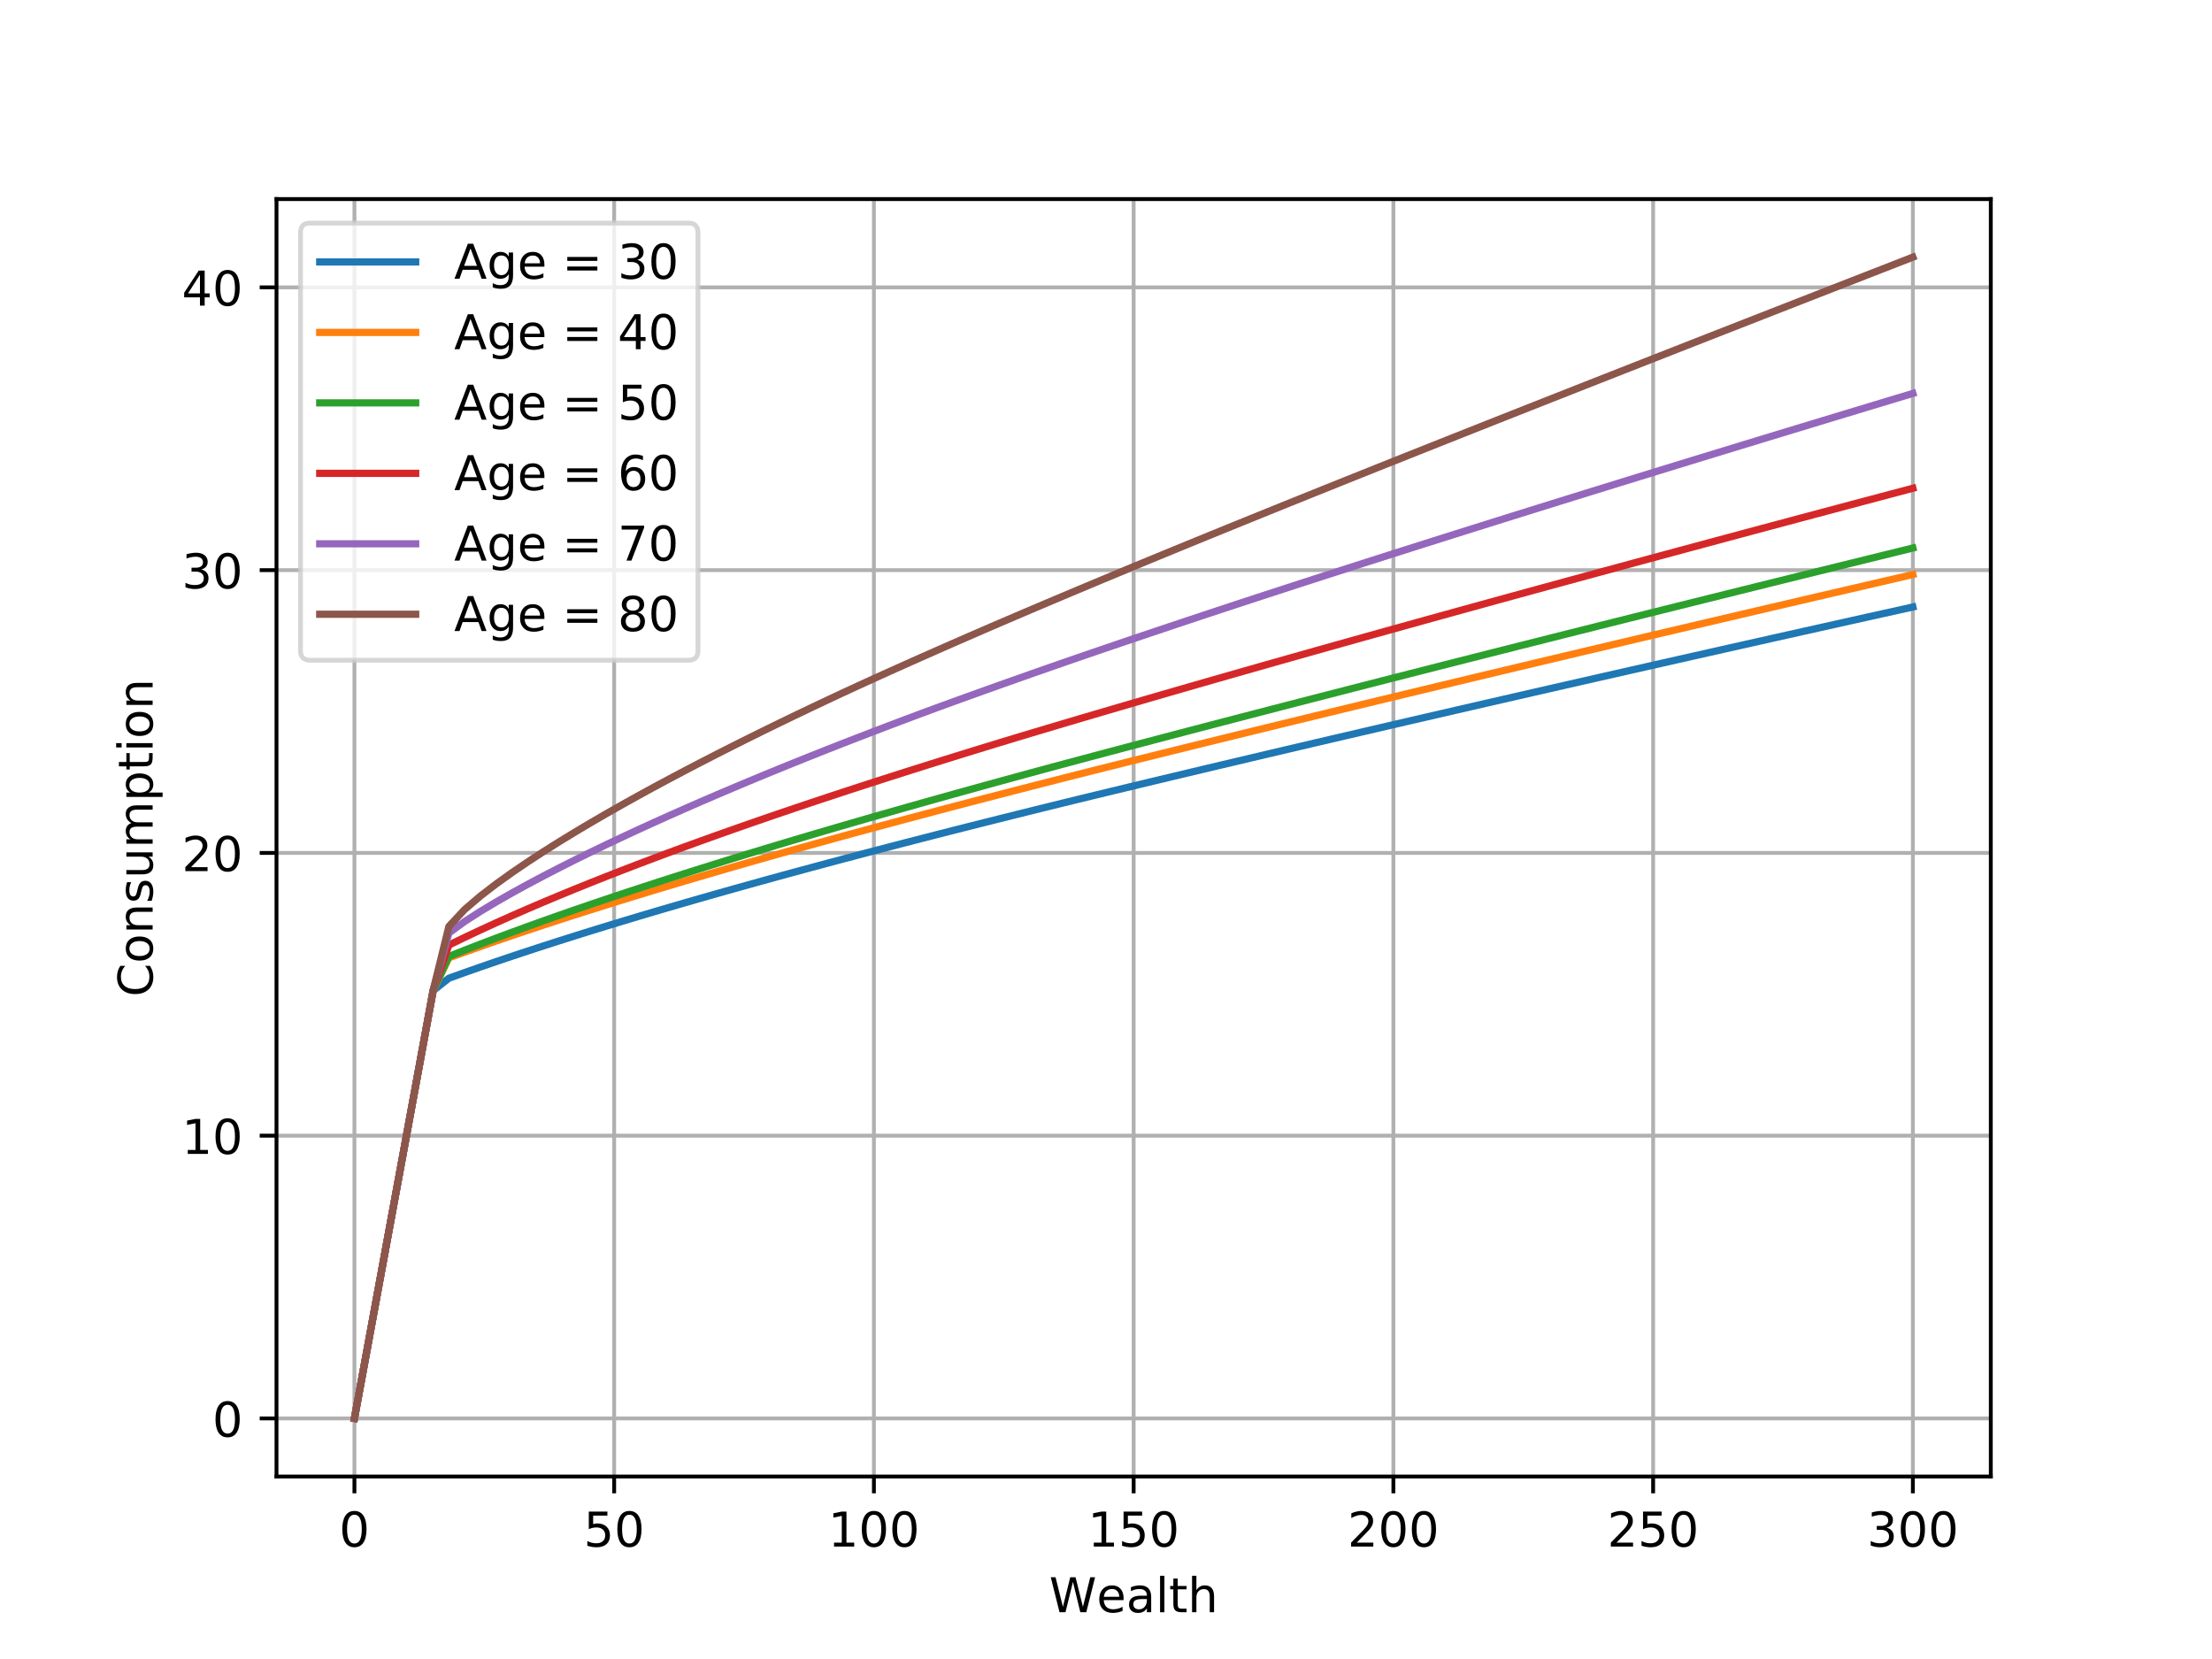 <?xml version="1.0" encoding="utf-8" standalone="no"?>
<!DOCTYPE svg PUBLIC "-//W3C//DTD SVG 1.1//EN"
  "http://www.w3.org/Graphics/SVG/1.1/DTD/svg11.dtd">
<!-- Created with matplotlib (https://matplotlib.org/) -->
<svg height="345.6pt" version="1.1" viewBox="0 0 460.8 345.6" width="460.8pt" xmlns="http://www.w3.org/2000/svg" xmlns:xlink="http://www.w3.org/1999/xlink">
 <defs>
  <style type="text/css">
*{stroke-linecap:butt;stroke-linejoin:round;}
  </style>
 </defs>
 <g id="figure_1">
  <g id="patch_1">
   <path d="M 0 345.6 
L 460.8 345.6 
L 460.8 0 
L 0 0 
z
" style="fill:#ffffff;"/>
  </g>
  <g id="axes_1">
   <g id="patch_2">
    <path d="M 57.6 307.584 
L 414.72 307.584 
L 414.72 41.472 
L 57.6 41.472 
z
" style="fill:#ffffff;"/>
   </g>
   <g id="matplotlib.axis_1">
    <g id="xtick_1">
     <g id="line2d_1">
      <path clip-path="url(#pb8d7fa09e7)" d="M 73.833 307.584 
L 73.833 41.472 
" style="fill:none;stroke:#b0b0b0;stroke-linecap:square;stroke-width:0.8;"/>
     </g>
     <g id="line2d_2">
      <defs>
       <path d="M 0 0 
L 0 3.5 
" id="m0ad3282ecf" style="stroke:#000000;stroke-width:0.8;"/>
      </defs>
      <g>
       <use style="stroke:#000000;stroke-width:0.8;" x="73.833" xlink:href="#m0ad3282ecf" y="307.584"/>
      </g>
     </g>
     <g id="text_1">
      <!-- 0 -->
      <defs>
       <path d="M 31.781 66.406 
Q 24.172 66.406 20.328 58.906 
Q 16.5 51.422 16.5 36.375 
Q 16.5 21.391 20.328 13.891 
Q 24.172 6.391 31.781 6.391 
Q 39.453 6.391 43.281 13.891 
Q 47.125 21.391 47.125 36.375 
Q 47.125 51.422 43.281 58.906 
Q 39.453 66.406 31.781 66.406 
z
M 31.781 74.219 
Q 44.047 74.219 50.516 64.516 
Q 56.984 54.828 56.984 36.375 
Q 56.984 17.969 50.516 8.266 
Q 44.047 -1.422 31.781 -1.422 
Q 19.531 -1.422 13.062 8.266 
Q 6.594 17.969 6.594 36.375 
Q 6.594 54.828 13.062 64.516 
Q 19.531 74.219 31.781 74.219 
z
" id="DejaVuSans-48"/>
      </defs>
      <g transform="translate(70.651 322.182)scale(0.1 -0.1)">
       <use xlink:href="#DejaVuSans-48"/>
      </g>
     </g>
    </g>
    <g id="xtick_2">
     <g id="line2d_3">
      <path clip-path="url(#pb8d7fa09e7)" d="M 127.942 307.584 
L 127.942 41.472 
" style="fill:none;stroke:#b0b0b0;stroke-linecap:square;stroke-width:0.8;"/>
     </g>
     <g id="line2d_4">
      <g>
       <use style="stroke:#000000;stroke-width:0.8;" x="127.942" xlink:href="#m0ad3282ecf" y="307.584"/>
      </g>
     </g>
     <g id="text_2">
      <!-- 50 -->
      <defs>
       <path d="M 10.797 72.906 
L 49.516 72.906 
L 49.516 64.594 
L 19.828 64.594 
L 19.828 46.734 
Q 21.969 47.469 24.109 47.828 
Q 26.266 48.188 28.422 48.188 
Q 40.625 48.188 47.75 41.5 
Q 54.891 34.812 54.891 23.391 
Q 54.891 11.625 47.562 5.094 
Q 40.234 -1.422 26.906 -1.422 
Q 22.312 -1.422 17.547 -0.641 
Q 12.797 0.141 7.719 1.703 
L 7.719 11.625 
Q 12.109 9.234 16.797 8.062 
Q 21.484 6.891 26.703 6.891 
Q 35.156 6.891 40.078 11.328 
Q 45.016 15.766 45.016 23.391 
Q 45.016 31 40.078 35.438 
Q 35.156 39.891 26.703 39.891 
Q 22.75 39.891 18.812 39.016 
Q 14.891 38.141 10.797 36.281 
z
" id="DejaVuSans-53"/>
      </defs>
      <g transform="translate(121.579 322.182)scale(0.1 -0.1)">
       <use xlink:href="#DejaVuSans-53"/>
       <use x="63.623" xlink:href="#DejaVuSans-48"/>
      </g>
     </g>
    </g>
    <g id="xtick_3">
     <g id="line2d_5">
      <path clip-path="url(#pb8d7fa09e7)" d="M 182.051 307.584 
L 182.051 41.472 
" style="fill:none;stroke:#b0b0b0;stroke-linecap:square;stroke-width:0.8;"/>
     </g>
     <g id="line2d_6">
      <g>
       <use style="stroke:#000000;stroke-width:0.8;" x="182.051" xlink:href="#m0ad3282ecf" y="307.584"/>
      </g>
     </g>
     <g id="text_3">
      <!-- 100 -->
      <defs>
       <path d="M 12.406 8.297 
L 28.516 8.297 
L 28.516 63.922 
L 10.984 60.406 
L 10.984 69.391 
L 28.422 72.906 
L 38.281 72.906 
L 38.281 8.297 
L 54.391 8.297 
L 54.391 0 
L 12.406 0 
z
" id="DejaVuSans-49"/>
      </defs>
      <g transform="translate(172.507 322.182)scale(0.1 -0.1)">
       <use xlink:href="#DejaVuSans-49"/>
       <use x="63.623" xlink:href="#DejaVuSans-48"/>
       <use x="127.246" xlink:href="#DejaVuSans-48"/>
      </g>
     </g>
    </g>
    <g id="xtick_4">
     <g id="line2d_7">
      <path clip-path="url(#pb8d7fa09e7)" d="M 236.16 307.584 
L 236.16 41.472 
" style="fill:none;stroke:#b0b0b0;stroke-linecap:square;stroke-width:0.8;"/>
     </g>
     <g id="line2d_8">
      <g>
       <use style="stroke:#000000;stroke-width:0.8;" x="236.16" xlink:href="#m0ad3282ecf" y="307.584"/>
      </g>
     </g>
     <g id="text_4">
      <!-- 150 -->
      <g transform="translate(226.616 322.182)scale(0.1 -0.1)">
       <use xlink:href="#DejaVuSans-49"/>
       <use x="63.623" xlink:href="#DejaVuSans-53"/>
       <use x="127.246" xlink:href="#DejaVuSans-48"/>
      </g>
     </g>
    </g>
    <g id="xtick_5">
     <g id="line2d_9">
      <path clip-path="url(#pb8d7fa09e7)" d="M 290.269 307.584 
L 290.269 41.472 
" style="fill:none;stroke:#b0b0b0;stroke-linecap:square;stroke-width:0.8;"/>
     </g>
     <g id="line2d_10">
      <g>
       <use style="stroke:#000000;stroke-width:0.8;" x="290.269" xlink:href="#m0ad3282ecf" y="307.584"/>
      </g>
     </g>
     <g id="text_5">
      <!-- 200 -->
      <defs>
       <path d="M 19.188 8.297 
L 53.609 8.297 
L 53.609 0 
L 7.328 0 
L 7.328 8.297 
Q 12.938 14.109 22.625 23.891 
Q 32.328 33.688 34.812 36.531 
Q 39.547 41.844 41.422 45.531 
Q 43.312 49.219 43.312 52.781 
Q 43.312 58.594 39.234 62.25 
Q 35.156 65.922 28.609 65.922 
Q 23.969 65.922 18.812 64.312 
Q 13.672 62.703 7.812 59.422 
L 7.812 69.391 
Q 13.766 71.781 18.938 73 
Q 24.125 74.219 28.422 74.219 
Q 39.75 74.219 46.484 68.547 
Q 53.219 62.891 53.219 53.422 
Q 53.219 48.922 51.531 44.891 
Q 49.859 40.875 45.406 35.406 
Q 44.188 33.984 37.641 27.219 
Q 31.109 20.453 19.188 8.297 
z
" id="DejaVuSans-50"/>
      </defs>
      <g transform="translate(280.725 322.182)scale(0.1 -0.1)">
       <use xlink:href="#DejaVuSans-50"/>
       <use x="63.623" xlink:href="#DejaVuSans-48"/>
       <use x="127.246" xlink:href="#DejaVuSans-48"/>
      </g>
     </g>
    </g>
    <g id="xtick_6">
     <g id="line2d_11">
      <path clip-path="url(#pb8d7fa09e7)" d="M 344.378 307.584 
L 344.378 41.472 
" style="fill:none;stroke:#b0b0b0;stroke-linecap:square;stroke-width:0.8;"/>
     </g>
     <g id="line2d_12">
      <g>
       <use style="stroke:#000000;stroke-width:0.8;" x="344.378" xlink:href="#m0ad3282ecf" y="307.584"/>
      </g>
     </g>
     <g id="text_6">
      <!-- 250 -->
      <g transform="translate(334.834 322.182)scale(0.1 -0.1)">
       <use xlink:href="#DejaVuSans-50"/>
       <use x="63.623" xlink:href="#DejaVuSans-53"/>
       <use x="127.246" xlink:href="#DejaVuSans-48"/>
      </g>
     </g>
    </g>
    <g id="xtick_7">
     <g id="line2d_13">
      <path clip-path="url(#pb8d7fa09e7)" d="M 398.487 307.584 
L 398.487 41.472 
" style="fill:none;stroke:#b0b0b0;stroke-linecap:square;stroke-width:0.8;"/>
     </g>
     <g id="line2d_14">
      <g>
       <use style="stroke:#000000;stroke-width:0.8;" x="398.487" xlink:href="#m0ad3282ecf" y="307.584"/>
      </g>
     </g>
     <g id="text_7">
      <!-- 300 -->
      <defs>
       <path d="M 40.578 39.312 
Q 47.656 37.797 51.625 33 
Q 55.609 28.219 55.609 21.188 
Q 55.609 10.406 48.188 4.484 
Q 40.766 -1.422 27.094 -1.422 
Q 22.516 -1.422 17.656 -0.516 
Q 12.797 0.391 7.625 2.203 
L 7.625 11.719 
Q 11.719 9.328 16.594 8.109 
Q 21.484 6.891 26.812 6.891 
Q 36.078 6.891 40.938 10.547 
Q 45.797 14.203 45.797 21.188 
Q 45.797 27.641 41.281 31.266 
Q 36.766 34.906 28.719 34.906 
L 20.219 34.906 
L 20.219 43.016 
L 29.109 43.016 
Q 36.375 43.016 40.234 45.922 
Q 44.094 48.828 44.094 54.297 
Q 44.094 59.906 40.109 62.906 
Q 36.141 65.922 28.719 65.922 
Q 24.656 65.922 20.016 65.031 
Q 15.375 64.156 9.812 62.312 
L 9.812 71.094 
Q 15.438 72.656 20.344 73.438 
Q 25.25 74.219 29.594 74.219 
Q 40.828 74.219 47.359 69.109 
Q 53.906 64.016 53.906 55.328 
Q 53.906 49.266 50.438 45.094 
Q 46.969 40.922 40.578 39.312 
z
" id="DejaVuSans-51"/>
      </defs>
      <g transform="translate(388.944 322.182)scale(0.1 -0.1)">
       <use xlink:href="#DejaVuSans-51"/>
       <use x="63.623" xlink:href="#DejaVuSans-48"/>
       <use x="127.246" xlink:href="#DejaVuSans-48"/>
      </g>
     </g>
    </g>
    <g id="text_8">
     <!-- Wealth -->
     <defs>
      <path d="M 3.328 72.906 
L 13.281 72.906 
L 28.609 11.281 
L 43.891 72.906 
L 54.984 72.906 
L 70.312 11.281 
L 85.594 72.906 
L 95.609 72.906 
L 77.297 0 
L 64.891 0 
L 49.516 63.281 
L 33.984 0 
L 21.578 0 
z
" id="DejaVuSans-87"/>
      <path d="M 56.203 29.594 
L 56.203 25.203 
L 14.891 25.203 
Q 15.484 15.922 20.484 11.062 
Q 25.484 6.203 34.422 6.203 
Q 39.594 6.203 44.453 7.469 
Q 49.312 8.734 54.109 11.281 
L 54.109 2.781 
Q 49.266 0.734 44.188 -0.344 
Q 39.109 -1.422 33.891 -1.422 
Q 20.797 -1.422 13.156 6.188 
Q 5.516 13.812 5.516 26.812 
Q 5.516 40.234 12.766 48.109 
Q 20.016 56 32.328 56 
Q 43.359 56 49.781 48.891 
Q 56.203 41.797 56.203 29.594 
z
M 47.219 32.234 
Q 47.125 39.594 43.094 43.984 
Q 39.062 48.391 32.422 48.391 
Q 24.906 48.391 20.391 44.141 
Q 15.875 39.891 15.188 32.172 
z
" id="DejaVuSans-101"/>
      <path d="M 34.281 27.484 
Q 23.391 27.484 19.188 25 
Q 14.984 22.516 14.984 16.5 
Q 14.984 11.719 18.141 8.906 
Q 21.297 6.109 26.703 6.109 
Q 34.188 6.109 38.703 11.406 
Q 43.219 16.703 43.219 25.484 
L 43.219 27.484 
z
M 52.203 31.203 
L 52.203 0 
L 43.219 0 
L 43.219 8.297 
Q 40.141 3.328 35.547 0.953 
Q 30.953 -1.422 24.312 -1.422 
Q 15.922 -1.422 10.953 3.297 
Q 6 8.016 6 15.922 
Q 6 25.141 12.172 29.828 
Q 18.359 34.516 30.609 34.516 
L 43.219 34.516 
L 43.219 35.406 
Q 43.219 41.609 39.141 45 
Q 35.062 48.391 27.688 48.391 
Q 23 48.391 18.547 47.266 
Q 14.109 46.141 10.016 43.891 
L 10.016 52.203 
Q 14.938 54.109 19.578 55.047 
Q 24.219 56 28.609 56 
Q 40.484 56 46.344 49.844 
Q 52.203 43.703 52.203 31.203 
z
" id="DejaVuSans-97"/>
      <path d="M 9.422 75.984 
L 18.406 75.984 
L 18.406 0 
L 9.422 0 
z
" id="DejaVuSans-108"/>
      <path d="M 18.312 70.219 
L 18.312 54.688 
L 36.812 54.688 
L 36.812 47.703 
L 18.312 47.703 
L 18.312 18.016 
Q 18.312 11.328 20.141 9.422 
Q 21.969 7.516 27.594 7.516 
L 36.812 7.516 
L 36.812 0 
L 27.594 0 
Q 17.188 0 13.234 3.875 
Q 9.281 7.766 9.281 18.016 
L 9.281 47.703 
L 2.688 47.703 
L 2.688 54.688 
L 9.281 54.688 
L 9.281 70.219 
z
" id="DejaVuSans-116"/>
      <path d="M 54.891 33.016 
L 54.891 0 
L 45.906 0 
L 45.906 32.719 
Q 45.906 40.484 42.875 44.328 
Q 39.844 48.188 33.797 48.188 
Q 26.516 48.188 22.312 43.547 
Q 18.109 38.922 18.109 30.906 
L 18.109 0 
L 9.078 0 
L 9.078 75.984 
L 18.109 75.984 
L 18.109 46.188 
Q 21.344 51.125 25.703 53.562 
Q 30.078 56 35.797 56 
Q 45.219 56 50.047 50.172 
Q 54.891 44.344 54.891 33.016 
z
" id="DejaVuSans-104"/>
     </defs>
     <g transform="translate(218.562 335.861)scale(0.1 -0.1)">
      <use xlink:href="#DejaVuSans-87"/>
      <use x="98.799" xlink:href="#DejaVuSans-101"/>
      <use x="160.322" xlink:href="#DejaVuSans-97"/>
      <use x="221.602" xlink:href="#DejaVuSans-108"/>
      <use x="249.385" xlink:href="#DejaVuSans-116"/>
      <use x="288.594" xlink:href="#DejaVuSans-104"/>
     </g>
    </g>
   </g>
   <g id="matplotlib.axis_2">
    <g id="ytick_1">
     <g id="line2d_15">
      <path clip-path="url(#pb8d7fa09e7)" d="M 57.6 295.488 
L 414.72 295.488 
" style="fill:none;stroke:#b0b0b0;stroke-linecap:square;stroke-width:0.8;"/>
     </g>
     <g id="line2d_16">
      <defs>
       <path d="M 0 0 
L -3.5 0 
" id="maca422c6c4" style="stroke:#000000;stroke-width:0.8;"/>
      </defs>
      <g>
       <use style="stroke:#000000;stroke-width:0.8;" x="57.6" xlink:href="#maca422c6c4" y="295.488"/>
      </g>
     </g>
     <g id="text_9">
      <!-- 0 -->
      <g transform="translate(44.237 299.287)scale(0.1 -0.1)">
       <use xlink:href="#DejaVuSans-48"/>
      </g>
     </g>
    </g>
    <g id="ytick_2">
     <g id="line2d_17">
      <path clip-path="url(#pb8d7fa09e7)" d="M 57.6 236.581 
L 414.72 236.581 
" style="fill:none;stroke:#b0b0b0;stroke-linecap:square;stroke-width:0.8;"/>
     </g>
     <g id="line2d_18">
      <g>
       <use style="stroke:#000000;stroke-width:0.8;" x="57.6" xlink:href="#maca422c6c4" y="236.581"/>
      </g>
     </g>
     <g id="text_10">
      <!-- 10 -->
      <g transform="translate(37.875 240.38)scale(0.1 -0.1)">
       <use xlink:href="#DejaVuSans-49"/>
       <use x="63.623" xlink:href="#DejaVuSans-48"/>
      </g>
     </g>
    </g>
    <g id="ytick_3">
     <g id="line2d_19">
      <path clip-path="url(#pb8d7fa09e7)" d="M 57.6 177.674 
L 414.72 177.674 
" style="fill:none;stroke:#b0b0b0;stroke-linecap:square;stroke-width:0.8;"/>
     </g>
     <g id="line2d_20">
      <g>
       <use style="stroke:#000000;stroke-width:0.8;" x="57.6" xlink:href="#maca422c6c4" y="177.674"/>
      </g>
     </g>
     <g id="text_11">
      <!-- 20 -->
      <g transform="translate(37.875 181.473)scale(0.1 -0.1)">
       <use xlink:href="#DejaVuSans-50"/>
       <use x="63.623" xlink:href="#DejaVuSans-48"/>
      </g>
     </g>
    </g>
    <g id="ytick_4">
     <g id="line2d_21">
      <path clip-path="url(#pb8d7fa09e7)" d="M 57.6 118.767 
L 414.72 118.767 
" style="fill:none;stroke:#b0b0b0;stroke-linecap:square;stroke-width:0.8;"/>
     </g>
     <g id="line2d_22">
      <g>
       <use style="stroke:#000000;stroke-width:0.8;" x="57.6" xlink:href="#maca422c6c4" y="118.767"/>
      </g>
     </g>
     <g id="text_12">
      <!-- 30 -->
      <g transform="translate(37.875 122.566)scale(0.1 -0.1)">
       <use xlink:href="#DejaVuSans-51"/>
       <use x="63.623" xlink:href="#DejaVuSans-48"/>
      </g>
     </g>
    </g>
    <g id="ytick_5">
     <g id="line2d_23">
      <path clip-path="url(#pb8d7fa09e7)" d="M 57.6 59.86 
L 414.72 59.86 
" style="fill:none;stroke:#b0b0b0;stroke-linecap:square;stroke-width:0.8;"/>
     </g>
     <g id="line2d_24">
      <g>
       <use style="stroke:#000000;stroke-width:0.8;" x="57.6" xlink:href="#maca422c6c4" y="59.86"/>
      </g>
     </g>
     <g id="text_13">
      <!-- 40 -->
      <defs>
       <path d="M 37.797 64.312 
L 12.891 25.391 
L 37.797 25.391 
z
M 35.203 72.906 
L 47.609 72.906 
L 47.609 25.391 
L 58.016 25.391 
L 58.016 17.188 
L 47.609 17.188 
L 47.609 0 
L 37.797 0 
L 37.797 17.188 
L 4.891 17.188 
L 4.891 26.703 
z
" id="DejaVuSans-52"/>
      </defs>
      <g transform="translate(37.875 63.659)scale(0.1 -0.1)">
       <use xlink:href="#DejaVuSans-52"/>
       <use x="63.623" xlink:href="#DejaVuSans-48"/>
      </g>
     </g>
    </g>
    <g id="text_14">
     <!-- Consumption -->
     <defs>
      <path d="M 64.406 67.281 
L 64.406 56.891 
Q 59.422 61.531 53.781 63.812 
Q 48.141 66.109 41.797 66.109 
Q 29.297 66.109 22.656 58.469 
Q 16.016 50.828 16.016 36.375 
Q 16.016 21.969 22.656 14.328 
Q 29.297 6.688 41.797 6.688 
Q 48.141 6.688 53.781 8.984 
Q 59.422 11.281 64.406 15.922 
L 64.406 5.609 
Q 59.234 2.094 53.438 0.328 
Q 47.656 -1.422 41.219 -1.422 
Q 24.656 -1.422 15.125 8.703 
Q 5.609 18.844 5.609 36.375 
Q 5.609 53.953 15.125 64.078 
Q 24.656 74.219 41.219 74.219 
Q 47.75 74.219 53.531 72.484 
Q 59.328 70.75 64.406 67.281 
z
" id="DejaVuSans-67"/>
      <path d="M 30.609 48.391 
Q 23.391 48.391 19.188 42.75 
Q 14.984 37.109 14.984 27.297 
Q 14.984 17.484 19.156 11.844 
Q 23.344 6.203 30.609 6.203 
Q 37.797 6.203 41.984 11.859 
Q 46.188 17.531 46.188 27.297 
Q 46.188 37.016 41.984 42.703 
Q 37.797 48.391 30.609 48.391 
z
M 30.609 56 
Q 42.328 56 49.016 48.375 
Q 55.719 40.766 55.719 27.297 
Q 55.719 13.875 49.016 6.219 
Q 42.328 -1.422 30.609 -1.422 
Q 18.844 -1.422 12.172 6.219 
Q 5.516 13.875 5.516 27.297 
Q 5.516 40.766 12.172 48.375 
Q 18.844 56 30.609 56 
z
" id="DejaVuSans-111"/>
      <path d="M 54.891 33.016 
L 54.891 0 
L 45.906 0 
L 45.906 32.719 
Q 45.906 40.484 42.875 44.328 
Q 39.844 48.188 33.797 48.188 
Q 26.516 48.188 22.312 43.547 
Q 18.109 38.922 18.109 30.906 
L 18.109 0 
L 9.078 0 
L 9.078 54.688 
L 18.109 54.688 
L 18.109 46.188 
Q 21.344 51.125 25.703 53.562 
Q 30.078 56 35.797 56 
Q 45.219 56 50.047 50.172 
Q 54.891 44.344 54.891 33.016 
z
" id="DejaVuSans-110"/>
      <path d="M 44.281 53.078 
L 44.281 44.578 
Q 40.484 46.531 36.375 47.5 
Q 32.281 48.484 27.875 48.484 
Q 21.188 48.484 17.844 46.438 
Q 14.5 44.391 14.5 40.281 
Q 14.5 37.156 16.891 35.375 
Q 19.281 33.594 26.516 31.984 
L 29.594 31.297 
Q 39.156 29.25 43.188 25.516 
Q 47.219 21.781 47.219 15.094 
Q 47.219 7.469 41.188 3.016 
Q 35.156 -1.422 24.609 -1.422 
Q 20.219 -1.422 15.453 -0.562 
Q 10.688 0.297 5.422 2 
L 5.422 11.281 
Q 10.406 8.688 15.234 7.391 
Q 20.062 6.109 24.812 6.109 
Q 31.156 6.109 34.562 8.281 
Q 37.984 10.453 37.984 14.406 
Q 37.984 18.062 35.516 20.016 
Q 33.062 21.969 24.703 23.781 
L 21.578 24.516 
Q 13.234 26.266 9.516 29.906 
Q 5.812 33.547 5.812 39.891 
Q 5.812 47.609 11.281 51.797 
Q 16.75 56 26.812 56 
Q 31.781 56 36.172 55.266 
Q 40.578 54.547 44.281 53.078 
z
" id="DejaVuSans-115"/>
      <path d="M 8.5 21.578 
L 8.5 54.688 
L 17.484 54.688 
L 17.484 21.922 
Q 17.484 14.156 20.5 10.266 
Q 23.531 6.391 29.594 6.391 
Q 36.859 6.391 41.078 11.031 
Q 45.312 15.672 45.312 23.688 
L 45.312 54.688 
L 54.297 54.688 
L 54.297 0 
L 45.312 0 
L 45.312 8.406 
Q 42.047 3.422 37.719 1 
Q 33.406 -1.422 27.688 -1.422 
Q 18.266 -1.422 13.375 4.438 
Q 8.5 10.297 8.5 21.578 
z
M 31.109 56 
z
" id="DejaVuSans-117"/>
      <path d="M 52 44.188 
Q 55.375 50.25 60.062 53.125 
Q 64.75 56 71.094 56 
Q 79.641 56 84.281 50.016 
Q 88.922 44.047 88.922 33.016 
L 88.922 0 
L 79.891 0 
L 79.891 32.719 
Q 79.891 40.578 77.094 44.375 
Q 74.312 48.188 68.609 48.188 
Q 61.625 48.188 57.562 43.547 
Q 53.516 38.922 53.516 30.906 
L 53.516 0 
L 44.484 0 
L 44.484 32.719 
Q 44.484 40.625 41.703 44.406 
Q 38.922 48.188 33.109 48.188 
Q 26.219 48.188 22.156 43.531 
Q 18.109 38.875 18.109 30.906 
L 18.109 0 
L 9.078 0 
L 9.078 54.688 
L 18.109 54.688 
L 18.109 46.188 
Q 21.188 51.219 25.484 53.609 
Q 29.781 56 35.688 56 
Q 41.656 56 45.828 52.969 
Q 50 49.953 52 44.188 
z
" id="DejaVuSans-109"/>
      <path d="M 18.109 8.203 
L 18.109 -20.797 
L 9.078 -20.797 
L 9.078 54.688 
L 18.109 54.688 
L 18.109 46.391 
Q 20.953 51.266 25.266 53.625 
Q 29.594 56 35.594 56 
Q 45.562 56 51.781 48.094 
Q 58.016 40.188 58.016 27.297 
Q 58.016 14.406 51.781 6.484 
Q 45.562 -1.422 35.594 -1.422 
Q 29.594 -1.422 25.266 0.953 
Q 20.953 3.328 18.109 8.203 
z
M 48.688 27.297 
Q 48.688 37.203 44.609 42.844 
Q 40.531 48.484 33.406 48.484 
Q 26.266 48.484 22.188 42.844 
Q 18.109 37.203 18.109 27.297 
Q 18.109 17.391 22.188 11.75 
Q 26.266 6.109 33.406 6.109 
Q 40.531 6.109 44.609 11.75 
Q 48.688 17.391 48.688 27.297 
z
" id="DejaVuSans-112"/>
      <path d="M 9.422 54.688 
L 18.406 54.688 
L 18.406 0 
L 9.422 0 
z
M 9.422 75.984 
L 18.406 75.984 
L 18.406 64.594 
L 9.422 64.594 
z
" id="DejaVuSans-105"/>
     </defs>
     <g transform="translate(31.795 207.643)rotate(-90)scale(0.1 -0.1)">
      <use xlink:href="#DejaVuSans-67"/>
      <use x="69.824" xlink:href="#DejaVuSans-111"/>
      <use x="131.006" xlink:href="#DejaVuSans-110"/>
      <use x="194.385" xlink:href="#DejaVuSans-115"/>
      <use x="246.484" xlink:href="#DejaVuSans-117"/>
      <use x="309.863" xlink:href="#DejaVuSans-109"/>
      <use x="407.275" xlink:href="#DejaVuSans-112"/>
      <use x="470.752" xlink:href="#DejaVuSans-116"/>
      <use x="509.961" xlink:href="#DejaVuSans-105"/>
      <use x="537.744" xlink:href="#DejaVuSans-111"/>
      <use x="598.926" xlink:href="#DejaVuSans-110"/>
     </g>
    </g>
   </g>
   <g id="line2d_25">
    <path clip-path="url(#pb8d7fa09e7)" d="M 73.833 295.488 
L 77.112 277.666 
L 80.391 259.844 
L 83.671 242.021 
L 86.95 224.199 
L 90.229 206.377 
L 93.509 203.781 
L 96.788 202.605 
L 100.067 201.453 
L 103.347 200.325 
L 106.626 199.218 
L 109.905 198.13 
L 113.185 197.059 
L 116.464 196.006 
L 119.743 194.968 
L 123.023 193.944 
L 126.302 192.934 
L 129.581 191.937 
L 132.861 190.951 
L 136.14 189.977 
L 139.42 189.014 
L 142.699 188.061 
L 145.978 187.117 
L 149.258 186.183 
L 152.537 185.257 
L 155.816 184.34 
L 159.096 183.43 
L 162.375 182.528 
L 165.654 181.633 
L 168.934 180.746 
L 172.213 179.865 
L 175.492 178.99 
L 178.772 178.122 
L 182.051 177.259 
L 185.33 176.402 
L 188.61 175.551 
L 191.889 174.705 
L 195.168 173.863 
L 198.448 173.027 
L 201.727 172.195 
L 205.006 171.369 
L 208.286 170.546 
L 211.565 169.727 
L 214.844 168.912 
L 218.124 168.101 
L 221.403 167.293 
L 224.682 166.492 
L 227.962 165.696 
L 231.241 164.903 
L 234.52 164.112 
L 237.8 163.324 
L 241.079 162.538 
L 244.358 161.754 
L 247.638 160.973 
L 250.917 160.193 
L 254.196 159.415 
L 257.476 158.639 
L 260.755 157.864 
L 264.034 157.092 
L 267.314 156.321 
L 270.593 155.551 
L 273.872 154.783 
L 277.152 154.016 
L 280.431 153.251 
L 283.71 152.487 
L 286.99 151.725 
L 290.269 150.963 
L 293.548 150.203 
L 296.828 149.445 
L 300.107 148.687 
L 303.386 147.931 
L 306.666 147.176 
L 309.945 146.422 
L 313.224 145.669 
L 316.504 144.918 
L 319.783 144.167 
L 323.062 143.417 
L 326.342 142.669 
L 329.621 141.922 
L 332.9 141.175 
L 336.18 140.43 
L 339.459 139.686 
L 342.739 138.943 
L 346.018 138.2 
L 349.297 137.459 
L 352.577 136.719 
L 355.856 135.979 
L 359.135 135.241 
L 362.415 134.503 
L 365.694 133.766 
L 368.973 133.03 
L 372.253 132.296 
L 375.532 131.561 
L 378.811 130.828 
L 382.091 130.096 
L 385.37 129.364 
L 388.649 128.634 
L 391.929 127.904 
L 395.208 127.174 
L 398.487 126.446 
" style="fill:none;stroke:#1f77b4;stroke-linecap:square;stroke-width:1.5;"/>
   </g>
   <g id="line2d_26">
    <path clip-path="url(#pb8d7fa09e7)" d="M 73.833 295.488 
L 77.112 277.669 
L 80.391 259.849 
L 83.671 242.03 
L 86.95 224.211 
L 90.229 206.391 
L 93.509 199.536 
L 96.788 198.348 
L 100.067 197.183 
L 103.347 196.039 
L 106.626 194.916 
L 109.905 193.811 
L 113.185 192.722 
L 116.464 191.65 
L 119.743 190.592 
L 123.023 189.548 
L 126.302 188.517 
L 129.581 187.498 
L 132.861 186.491 
L 136.14 185.494 
L 139.42 184.508 
L 142.699 183.532 
L 145.978 182.565 
L 149.258 181.606 
L 152.537 180.656 
L 155.816 179.714 
L 159.096 178.78 
L 162.375 177.853 
L 165.654 176.933 
L 168.934 176.02 
L 172.213 175.113 
L 175.492 174.212 
L 178.772 173.318 
L 182.051 172.429 
L 185.33 171.545 
L 188.61 170.667 
L 191.889 169.794 
L 195.168 168.925 
L 198.448 168.061 
L 201.727 167.202 
L 205.006 166.348 
L 208.286 165.497 
L 211.565 164.651 
L 214.844 163.807 
L 218.124 162.967 
L 221.403 162.131 
L 224.682 161.297 
L 227.962 160.473 
L 231.241 159.652 
L 234.52 158.833 
L 237.8 158.016 
L 241.079 157.202 
L 244.358 156.39 
L 247.638 155.579 
L 250.917 154.771 
L 254.196 153.964 
L 257.476 153.159 
L 260.755 152.356 
L 264.034 151.554 
L 267.314 150.754 
L 270.593 149.955 
L 273.872 149.158 
L 277.152 148.362 
L 280.431 147.567 
L 283.71 146.774 
L 286.99 145.982 
L 290.269 145.191 
L 293.548 144.402 
L 296.828 143.613 
L 300.107 142.826 
L 303.386 142.04 
L 306.666 141.255 
L 309.945 140.472 
L 313.224 139.689 
L 316.504 138.908 
L 319.783 138.128 
L 323.062 137.348 
L 326.342 136.57 
L 329.621 135.793 
L 332.9 135.017 
L 336.18 134.242 
L 339.459 133.467 
L 342.739 132.694 
L 346.018 131.922 
L 349.297 131.151 
L 352.577 130.38 
L 355.856 129.611 
L 359.135 128.842 
L 362.415 128.074 
L 365.694 127.308 
L 368.973 126.542 
L 372.253 125.777 
L 375.532 125.013 
L 378.811 124.249 
L 382.091 123.487 
L 385.37 122.725 
L 388.649 121.964 
L 391.929 121.204 
L 395.208 120.444 
L 398.487 119.686 
" style="fill:none;stroke:#ff7f0e;stroke-linecap:square;stroke-width:1.5;"/>
   </g>
   <g id="line2d_27">
    <path clip-path="url(#pb8d7fa09e7)" d="M 73.833 295.488 
L 77.112 277.668 
L 80.391 259.848 
L 83.671 242.027 
L 86.95 224.207 
L 90.229 206.387 
L 93.509 199.248 
L 96.788 197.946 
L 100.067 196.675 
L 103.347 195.43 
L 106.626 194.209 
L 109.905 193.011 
L 113.185 191.834 
L 116.464 190.675 
L 119.743 189.534 
L 123.023 188.41 
L 126.302 187.301 
L 129.581 186.206 
L 132.861 185.125 
L 136.14 184.057 
L 139.42 183.001 
L 142.699 181.956 
L 145.978 180.922 
L 149.258 179.898 
L 152.537 178.883 
L 155.816 177.878 
L 159.096 176.882 
L 162.375 175.894 
L 165.654 174.914 
L 168.934 173.942 
L 172.213 172.977 
L 175.492 172.019 
L 178.772 171.068 
L 182.051 170.123 
L 185.33 169.185 
L 188.61 168.252 
L 191.889 167.325 
L 195.168 166.403 
L 198.448 165.487 
L 201.727 164.576 
L 205.006 163.669 
L 208.286 162.767 
L 211.565 161.868 
L 214.844 160.973 
L 218.124 160.084 
L 221.403 159.204 
L 224.682 158.326 
L 227.962 157.451 
L 231.241 156.579 
L 234.52 155.71 
L 237.8 154.843 
L 241.079 153.978 
L 244.358 153.115 
L 247.638 152.255 
L 250.917 151.396 
L 254.196 150.54 
L 257.476 149.685 
L 260.755 148.832 
L 264.034 147.981 
L 267.314 147.131 
L 270.593 146.283 
L 273.872 145.436 
L 277.152 144.592 
L 280.431 143.748 
L 283.71 142.906 
L 286.99 142.065 
L 290.269 141.226 
L 293.548 140.388 
L 296.828 139.552 
L 300.107 138.716 
L 303.386 137.882 
L 306.666 137.05 
L 309.945 136.218 
L 313.224 135.388 
L 316.504 134.559 
L 319.783 133.731 
L 323.062 132.904 
L 326.342 132.078 
L 329.621 131.253 
L 332.9 130.43 
L 336.18 129.608 
L 339.459 128.786 
L 342.739 127.966 
L 346.018 127.147 
L 349.297 126.328 
L 352.577 125.511 
L 355.856 124.694 
L 359.135 123.879 
L 362.415 123.064 
L 365.694 122.251 
L 368.973 121.438 
L 372.253 120.626 
L 375.532 119.815 
L 378.811 119.005 
L 382.091 118.196 
L 385.37 117.387 
L 388.649 116.58 
L 391.929 115.773 
L 395.208 114.967 
L 398.487 114.161 
" style="fill:none;stroke:#2ca02c;stroke-linecap:square;stroke-width:1.5;"/>
   </g>
   <g id="line2d_28">
    <path clip-path="url(#pb8d7fa09e7)" d="M 73.833 295.488 
L 77.112 277.665 
L 80.391 259.841 
L 83.671 242.018 
L 86.95 224.195 
L 90.229 206.372 
L 93.509 196.878 
L 96.788 195.286 
L 100.067 193.741 
L 103.347 192.237 
L 106.626 190.771 
L 109.905 189.338 
L 113.185 187.936 
L 116.464 186.562 
L 119.743 185.215 
L 123.023 183.891 
L 126.302 182.59 
L 129.581 181.311 
L 132.861 180.051 
L 136.14 178.81 
L 139.42 177.586 
L 142.699 176.379 
L 145.978 175.188 
L 149.258 174.012 
L 152.537 172.85 
L 155.816 171.701 
L 159.096 170.565 
L 162.375 169.44 
L 165.654 168.328 
L 168.934 167.226 
L 172.213 166.135 
L 175.492 165.054 
L 178.772 163.983 
L 182.051 162.92 
L 185.33 161.867 
L 188.61 160.821 
L 191.889 159.784 
L 195.168 158.755 
L 198.448 157.732 
L 201.727 156.717 
L 205.006 155.707 
L 208.286 154.705 
L 211.565 153.712 
L 214.844 152.726 
L 218.124 151.745 
L 221.403 150.768 
L 224.682 149.796 
L 227.962 148.829 
L 231.241 147.865 
L 234.52 146.905 
L 237.8 145.948 
L 241.079 144.995 
L 244.358 144.045 
L 247.638 143.099 
L 250.917 142.155 
L 254.196 141.215 
L 257.476 140.277 
L 260.755 139.342 
L 264.034 138.409 
L 267.314 137.48 
L 270.593 136.552 
L 273.872 135.627 
L 277.152 134.704 
L 280.431 133.783 
L 283.71 132.865 
L 286.99 131.948 
L 290.269 131.034 
L 293.548 130.122 
L 296.828 129.211 
L 300.107 128.302 
L 303.386 127.395 
L 306.666 126.49 
L 309.945 125.587 
L 313.224 124.685 
L 316.504 123.785 
L 319.783 122.887 
L 323.062 121.99 
L 326.342 121.094 
L 329.621 120.2 
L 332.9 119.308 
L 336.18 118.417 
L 339.459 117.527 
L 342.739 116.638 
L 346.018 115.751 
L 349.297 114.865 
L 352.577 113.981 
L 355.856 113.097 
L 359.135 112.215 
L 362.415 111.334 
L 365.694 110.454 
L 368.973 109.575 
L 372.253 108.697 
L 375.532 107.821 
L 378.811 106.945 
L 382.091 106.071 
L 385.37 105.197 
L 388.649 104.324 
L 391.929 103.452 
L 395.208 102.582 
L 398.487 101.712 
" style="fill:none;stroke:#d62728;stroke-linecap:square;stroke-width:1.5;"/>
   </g>
   <g id="line2d_29">
    <path clip-path="url(#pb8d7fa09e7)" d="M 73.833 295.488 
L 77.112 277.655 
L 80.391 259.822 
L 83.671 241.99 
L 86.95 224.157 
L 90.229 206.324 
L 93.509 194.375 
L 96.788 191.969 
L 100.067 189.866 
L 103.347 187.904 
L 106.626 186.036 
L 109.905 184.238 
L 113.185 182.496 
L 116.464 180.802 
L 119.743 179.15 
L 123.023 177.535 
L 126.302 175.953 
L 129.581 174.401 
L 132.861 172.876 
L 136.14 171.377 
L 139.42 169.902 
L 142.699 168.449 
L 145.978 167.016 
L 149.258 165.603 
L 152.537 164.209 
L 155.816 162.832 
L 159.096 161.471 
L 162.375 160.127 
L 165.654 158.798 
L 168.934 157.483 
L 172.213 156.18 
L 175.492 154.894 
L 178.772 153.621 
L 182.051 152.361 
L 185.33 151.111 
L 188.61 149.872 
L 191.889 148.643 
L 195.168 147.433 
L 198.448 146.237 
L 201.727 145.051 
L 205.006 143.873 
L 208.286 142.703 
L 211.565 141.54 
L 214.844 140.383 
L 218.124 139.233 
L 221.403 138.09 
L 224.682 136.956 
L 227.962 135.83 
L 231.241 134.711 
L 234.52 133.599 
L 237.8 132.491 
L 241.079 131.387 
L 244.358 130.289 
L 247.638 129.194 
L 250.917 128.104 
L 254.196 127.018 
L 257.476 125.936 
L 260.755 124.861 
L 264.034 123.789 
L 267.314 122.721 
L 270.593 121.657 
L 273.872 120.596 
L 277.152 119.539 
L 280.431 118.485 
L 283.71 117.433 
L 286.99 116.385 
L 290.269 115.338 
L 293.548 114.295 
L 296.828 113.255 
L 300.107 112.217 
L 303.386 111.181 
L 306.666 110.15 
L 309.945 109.12 
L 313.224 108.092 
L 316.504 107.067 
L 319.783 106.043 
L 323.062 105.021 
L 326.342 104.002 
L 329.621 102.983 
L 332.9 101.968 
L 336.18 100.953 
L 339.459 99.941 
L 342.739 98.93 
L 346.018 97.92 
L 349.297 96.913 
L 352.577 95.906 
L 355.856 94.902 
L 359.135 93.899 
L 362.415 92.897 
L 365.694 91.896 
L 368.973 90.898 
L 372.253 89.899 
L 375.532 88.903 
L 378.811 87.907 
L 382.091 86.912 
L 385.37 85.919 
L 388.649 84.926 
L 391.929 83.935 
L 395.208 82.944 
L 398.487 81.955 
" style="fill:none;stroke:#9467bd;stroke-linecap:square;stroke-width:1.5;"/>
   </g>
   <g id="line2d_30">
    <path clip-path="url(#pb8d7fa09e7)" d="M 73.833 295.488 
L 77.112 277.655 
L 80.391 259.822 
L 83.671 241.989 
L 86.95 224.157 
L 90.229 206.324 
L 93.509 192.991 
L 96.788 189.473 
L 100.067 186.669 
L 103.347 184.15 
L 106.626 181.801 
L 109.905 179.571 
L 113.185 177.432 
L 116.464 175.367 
L 119.743 173.363 
L 123.023 171.412 
L 126.302 169.508 
L 129.581 167.645 
L 132.861 165.818 
L 136.14 164.025 
L 139.42 162.263 
L 142.699 160.528 
L 145.978 158.82 
L 149.258 157.135 
L 152.537 155.473 
L 155.816 153.832 
L 159.096 152.21 
L 162.375 150.607 
L 165.654 149.023 
L 168.934 147.456 
L 172.213 145.905 
L 175.492 144.368 
L 178.772 142.855 
L 182.051 141.359 
L 185.33 139.876 
L 188.61 138.405 
L 191.889 136.944 
L 195.168 135.493 
L 198.448 134.051 
L 201.727 132.618 
L 205.006 131.194 
L 208.286 129.78 
L 211.565 128.375 
L 214.844 126.977 
L 218.124 125.585 
L 221.403 124.201 
L 224.682 122.821 
L 227.962 121.447 
L 231.241 120.078 
L 234.52 118.714 
L 237.8 117.355 
L 241.079 116.001 
L 244.358 114.651 
L 247.638 113.306 
L 250.917 111.965 
L 254.196 110.627 
L 257.476 109.292 
L 260.755 107.961 
L 264.034 106.632 
L 267.314 105.306 
L 270.593 103.984 
L 273.872 102.663 
L 277.152 101.345 
L 280.431 100.03 
L 283.71 98.717 
L 286.99 97.406 
L 290.269 96.097 
L 293.548 94.79 
L 296.828 93.486 
L 300.107 92.182 
L 303.386 90.88 
L 306.666 89.58 
L 309.945 88.281 
L 313.224 86.983 
L 316.504 85.687 
L 319.783 84.393 
L 323.062 83.099 
L 326.342 81.807 
L 329.621 80.515 
L 332.9 79.225 
L 336.18 77.935 
L 339.459 76.647 
L 342.739 75.359 
L 346.018 74.072 
L 349.297 72.787 
L 352.577 71.501 
L 355.856 70.217 
L 359.135 68.933 
L 362.415 67.65 
L 365.694 66.367 
L 368.973 65.085 
L 372.253 63.803 
L 375.532 62.522 
L 378.811 61.242 
L 382.091 59.962 
L 385.37 58.682 
L 388.649 57.403 
L 391.929 56.124 
L 395.208 54.846 
L 398.487 53.568 
" style="fill:none;stroke:#8c564b;stroke-linecap:square;stroke-width:1.5;"/>
   </g>
   <g id="patch_3">
    <path d="M 57.6 307.584 
L 57.6 41.472 
" style="fill:none;stroke:#000000;stroke-linecap:square;stroke-linejoin:miter;stroke-width:0.8;"/>
   </g>
   <g id="patch_4">
    <path d="M 414.72 307.584 
L 414.72 41.472 
" style="fill:none;stroke:#000000;stroke-linecap:square;stroke-linejoin:miter;stroke-width:0.8;"/>
   </g>
   <g id="patch_5">
    <path d="M 57.6 307.584 
L 414.72 307.584 
" style="fill:none;stroke:#000000;stroke-linecap:square;stroke-linejoin:miter;stroke-width:0.8;"/>
   </g>
   <g id="patch_6">
    <path d="M 57.6 41.472 
L 414.72 41.472 
" style="fill:none;stroke:#000000;stroke-linecap:square;stroke-linejoin:miter;stroke-width:0.8;"/>
   </g>
   <g id="legend_1">
    <g id="patch_7">
     <path d="M 64.6 137.541 
L 143.403 137.541 
Q 145.403 137.541 145.403 135.541 
L 145.403 48.472 
Q 145.403 46.472 143.403 46.472 
L 64.6 46.472 
Q 62.6 46.472 62.6 48.472 
L 62.6 135.541 
Q 62.6 137.541 64.6 137.541 
z
" style="fill:#ffffff;opacity:0.8;stroke:#cccccc;stroke-linejoin:miter;"/>
    </g>
    <g id="line2d_31">
     <path d="M 66.6 54.57 
L 86.6 54.57 
" style="fill:none;stroke:#1f77b4;stroke-linecap:square;stroke-width:1.5;"/>
    </g>
    <g id="line2d_32"/>
    <g id="text_15">
     <!-- Age = 30 -->
     <defs>
      <path d="M 34.188 63.188 
L 20.797 26.906 
L 47.609 26.906 
z
M 28.609 72.906 
L 39.797 72.906 
L 67.578 0 
L 57.328 0 
L 50.688 18.703 
L 17.828 18.703 
L 11.188 0 
L 0.781 0 
z
" id="DejaVuSans-65"/>
      <path d="M 45.406 27.984 
Q 45.406 37.75 41.375 43.109 
Q 37.359 48.484 30.078 48.484 
Q 22.859 48.484 18.828 43.109 
Q 14.797 37.75 14.797 27.984 
Q 14.797 18.266 18.828 12.891 
Q 22.859 7.516 30.078 7.516 
Q 37.359 7.516 41.375 12.891 
Q 45.406 18.266 45.406 27.984 
z
M 54.391 6.781 
Q 54.391 -7.172 48.188 -13.984 
Q 42 -20.797 29.203 -20.797 
Q 24.469 -20.797 20.266 -20.094 
Q 16.062 -19.391 12.109 -17.922 
L 12.109 -9.188 
Q 16.062 -11.328 19.922 -12.344 
Q 23.781 -13.375 27.781 -13.375 
Q 36.625 -13.375 41.016 -8.766 
Q 45.406 -4.156 45.406 5.172 
L 45.406 9.625 
Q 42.625 4.781 38.281 2.391 
Q 33.938 0 27.875 0 
Q 17.828 0 11.672 7.656 
Q 5.516 15.328 5.516 27.984 
Q 5.516 40.672 11.672 48.328 
Q 17.828 56 27.875 56 
Q 33.938 56 38.281 53.609 
Q 42.625 51.219 45.406 46.391 
L 45.406 54.688 
L 54.391 54.688 
z
" id="DejaVuSans-103"/>
      <path id="DejaVuSans-32"/>
      <path d="M 10.594 45.406 
L 73.188 45.406 
L 73.188 37.203 
L 10.594 37.203 
z
M 10.594 25.484 
L 73.188 25.484 
L 73.188 17.188 
L 10.594 17.188 
z
" id="DejaVuSans-61"/>
     </defs>
     <g transform="translate(94.6 58.07)scale(0.1 -0.1)">
      <use xlink:href="#DejaVuSans-65"/>
      <use x="68.408" xlink:href="#DejaVuSans-103"/>
      <use x="131.885" xlink:href="#DejaVuSans-101"/>
      <use x="193.408" xlink:href="#DejaVuSans-32"/>
      <use x="225.195" xlink:href="#DejaVuSans-61"/>
      <use x="308.984" xlink:href="#DejaVuSans-32"/>
      <use x="340.771" xlink:href="#DejaVuSans-51"/>
      <use x="404.395" xlink:href="#DejaVuSans-48"/>
     </g>
    </g>
    <g id="line2d_33">
     <path d="M 66.6 69.249 
L 86.6 69.249 
" style="fill:none;stroke:#ff7f0e;stroke-linecap:square;stroke-width:1.5;"/>
    </g>
    <g id="line2d_34"/>
    <g id="text_16">
     <!-- Age = 40 -->
     <g transform="translate(94.6 72.749)scale(0.1 -0.1)">
      <use xlink:href="#DejaVuSans-65"/>
      <use x="68.408" xlink:href="#DejaVuSans-103"/>
      <use x="131.885" xlink:href="#DejaVuSans-101"/>
      <use x="193.408" xlink:href="#DejaVuSans-32"/>
      <use x="225.195" xlink:href="#DejaVuSans-61"/>
      <use x="308.984" xlink:href="#DejaVuSans-32"/>
      <use x="340.771" xlink:href="#DejaVuSans-52"/>
      <use x="404.395" xlink:href="#DejaVuSans-48"/>
     </g>
    </g>
    <g id="line2d_35">
     <path d="M 66.6 83.927 
L 86.6 83.927 
" style="fill:none;stroke:#2ca02c;stroke-linecap:square;stroke-width:1.5;"/>
    </g>
    <g id="line2d_36"/>
    <g id="text_17">
     <!-- Age = 50 -->
     <g transform="translate(94.6 87.427)scale(0.1 -0.1)">
      <use xlink:href="#DejaVuSans-65"/>
      <use x="68.408" xlink:href="#DejaVuSans-103"/>
      <use x="131.885" xlink:href="#DejaVuSans-101"/>
      <use x="193.408" xlink:href="#DejaVuSans-32"/>
      <use x="225.195" xlink:href="#DejaVuSans-61"/>
      <use x="308.984" xlink:href="#DejaVuSans-32"/>
      <use x="340.771" xlink:href="#DejaVuSans-53"/>
      <use x="404.395" xlink:href="#DejaVuSans-48"/>
     </g>
    </g>
    <g id="line2d_37">
     <path d="M 66.6 98.605 
L 86.6 98.605 
" style="fill:none;stroke:#d62728;stroke-linecap:square;stroke-width:1.5;"/>
    </g>
    <g id="line2d_38"/>
    <g id="text_18">
     <!-- Age = 60 -->
     <defs>
      <path d="M 33.016 40.375 
Q 26.375 40.375 22.484 35.828 
Q 18.609 31.297 18.609 23.391 
Q 18.609 15.531 22.484 10.953 
Q 26.375 6.391 33.016 6.391 
Q 39.656 6.391 43.531 10.953 
Q 47.406 15.531 47.406 23.391 
Q 47.406 31.297 43.531 35.828 
Q 39.656 40.375 33.016 40.375 
z
M 52.594 71.297 
L 52.594 62.312 
Q 48.875 64.062 45.094 64.984 
Q 41.312 65.922 37.594 65.922 
Q 27.828 65.922 22.672 59.328 
Q 17.531 52.734 16.797 39.406 
Q 19.672 43.656 24.016 45.922 
Q 28.375 48.188 33.594 48.188 
Q 44.578 48.188 50.953 41.516 
Q 57.328 34.859 57.328 23.391 
Q 57.328 12.156 50.688 5.359 
Q 44.047 -1.422 33.016 -1.422 
Q 20.359 -1.422 13.672 8.266 
Q 6.984 17.969 6.984 36.375 
Q 6.984 53.656 15.188 63.938 
Q 23.391 74.219 37.203 74.219 
Q 40.922 74.219 44.703 73.484 
Q 48.484 72.75 52.594 71.297 
z
" id="DejaVuSans-54"/>
     </defs>
     <g transform="translate(94.6 102.105)scale(0.1 -0.1)">
      <use xlink:href="#DejaVuSans-65"/>
      <use x="68.408" xlink:href="#DejaVuSans-103"/>
      <use x="131.885" xlink:href="#DejaVuSans-101"/>
      <use x="193.408" xlink:href="#DejaVuSans-32"/>
      <use x="225.195" xlink:href="#DejaVuSans-61"/>
      <use x="308.984" xlink:href="#DejaVuSans-32"/>
      <use x="340.771" xlink:href="#DejaVuSans-54"/>
      <use x="404.395" xlink:href="#DejaVuSans-48"/>
     </g>
    </g>
    <g id="line2d_39">
     <path d="M 66.6 113.283 
L 86.6 113.283 
" style="fill:none;stroke:#9467bd;stroke-linecap:square;stroke-width:1.5;"/>
    </g>
    <g id="line2d_40"/>
    <g id="text_19">
     <!-- Age = 70 -->
     <defs>
      <path d="M 8.203 72.906 
L 55.078 72.906 
L 55.078 68.703 
L 28.609 0 
L 18.312 0 
L 43.219 64.594 
L 8.203 64.594 
z
" id="DejaVuSans-55"/>
     </defs>
     <g transform="translate(94.6 116.783)scale(0.1 -0.1)">
      <use xlink:href="#DejaVuSans-65"/>
      <use x="68.408" xlink:href="#DejaVuSans-103"/>
      <use x="131.885" xlink:href="#DejaVuSans-101"/>
      <use x="193.408" xlink:href="#DejaVuSans-32"/>
      <use x="225.195" xlink:href="#DejaVuSans-61"/>
      <use x="308.984" xlink:href="#DejaVuSans-32"/>
      <use x="340.771" xlink:href="#DejaVuSans-55"/>
      <use x="404.395" xlink:href="#DejaVuSans-48"/>
     </g>
    </g>
    <g id="line2d_41">
     <path d="M 66.6 127.961 
L 86.6 127.961 
" style="fill:none;stroke:#8c564b;stroke-linecap:square;stroke-width:1.5;"/>
    </g>
    <g id="line2d_42"/>
    <g id="text_20">
     <!-- Age = 80 -->
     <defs>
      <path d="M 31.781 34.625 
Q 24.75 34.625 20.719 30.859 
Q 16.703 27.094 16.703 20.516 
Q 16.703 13.922 20.719 10.156 
Q 24.75 6.391 31.781 6.391 
Q 38.812 6.391 42.859 10.172 
Q 46.922 13.969 46.922 20.516 
Q 46.922 27.094 42.891 30.859 
Q 38.875 34.625 31.781 34.625 
z
M 21.922 38.812 
Q 15.578 40.375 12.031 44.719 
Q 8.5 49.078 8.5 55.328 
Q 8.5 64.062 14.719 69.141 
Q 20.953 74.219 31.781 74.219 
Q 42.672 74.219 48.875 69.141 
Q 55.078 64.062 55.078 55.328 
Q 55.078 49.078 51.531 44.719 
Q 48 40.375 41.703 38.812 
Q 48.828 37.156 52.797 32.312 
Q 56.781 27.484 56.781 20.516 
Q 56.781 9.906 50.312 4.234 
Q 43.844 -1.422 31.781 -1.422 
Q 19.734 -1.422 13.25 4.234 
Q 6.781 9.906 6.781 20.516 
Q 6.781 27.484 10.781 32.312 
Q 14.797 37.156 21.922 38.812 
z
M 18.312 54.391 
Q 18.312 48.734 21.844 45.562 
Q 25.391 42.391 31.781 42.391 
Q 38.141 42.391 41.719 45.562 
Q 45.312 48.734 45.312 54.391 
Q 45.312 60.062 41.719 63.234 
Q 38.141 66.406 31.781 66.406 
Q 25.391 66.406 21.844 63.234 
Q 18.312 60.062 18.312 54.391 
z
" id="DejaVuSans-56"/>
     </defs>
     <g transform="translate(94.6 131.461)scale(0.1 -0.1)">
      <use xlink:href="#DejaVuSans-65"/>
      <use x="68.408" xlink:href="#DejaVuSans-103"/>
      <use x="131.885" xlink:href="#DejaVuSans-101"/>
      <use x="193.408" xlink:href="#DejaVuSans-32"/>
      <use x="225.195" xlink:href="#DejaVuSans-61"/>
      <use x="308.984" xlink:href="#DejaVuSans-32"/>
      <use x="340.771" xlink:href="#DejaVuSans-56"/>
      <use x="404.395" xlink:href="#DejaVuSans-48"/>
     </g>
    </g>
   </g>
  </g>
 </g>
 <defs>
  <clipPath id="pb8d7fa09e7">
   <rect height="266.112" width="357.12" x="57.6" y="41.472"/>
  </clipPath>
 </defs>
</svg>
